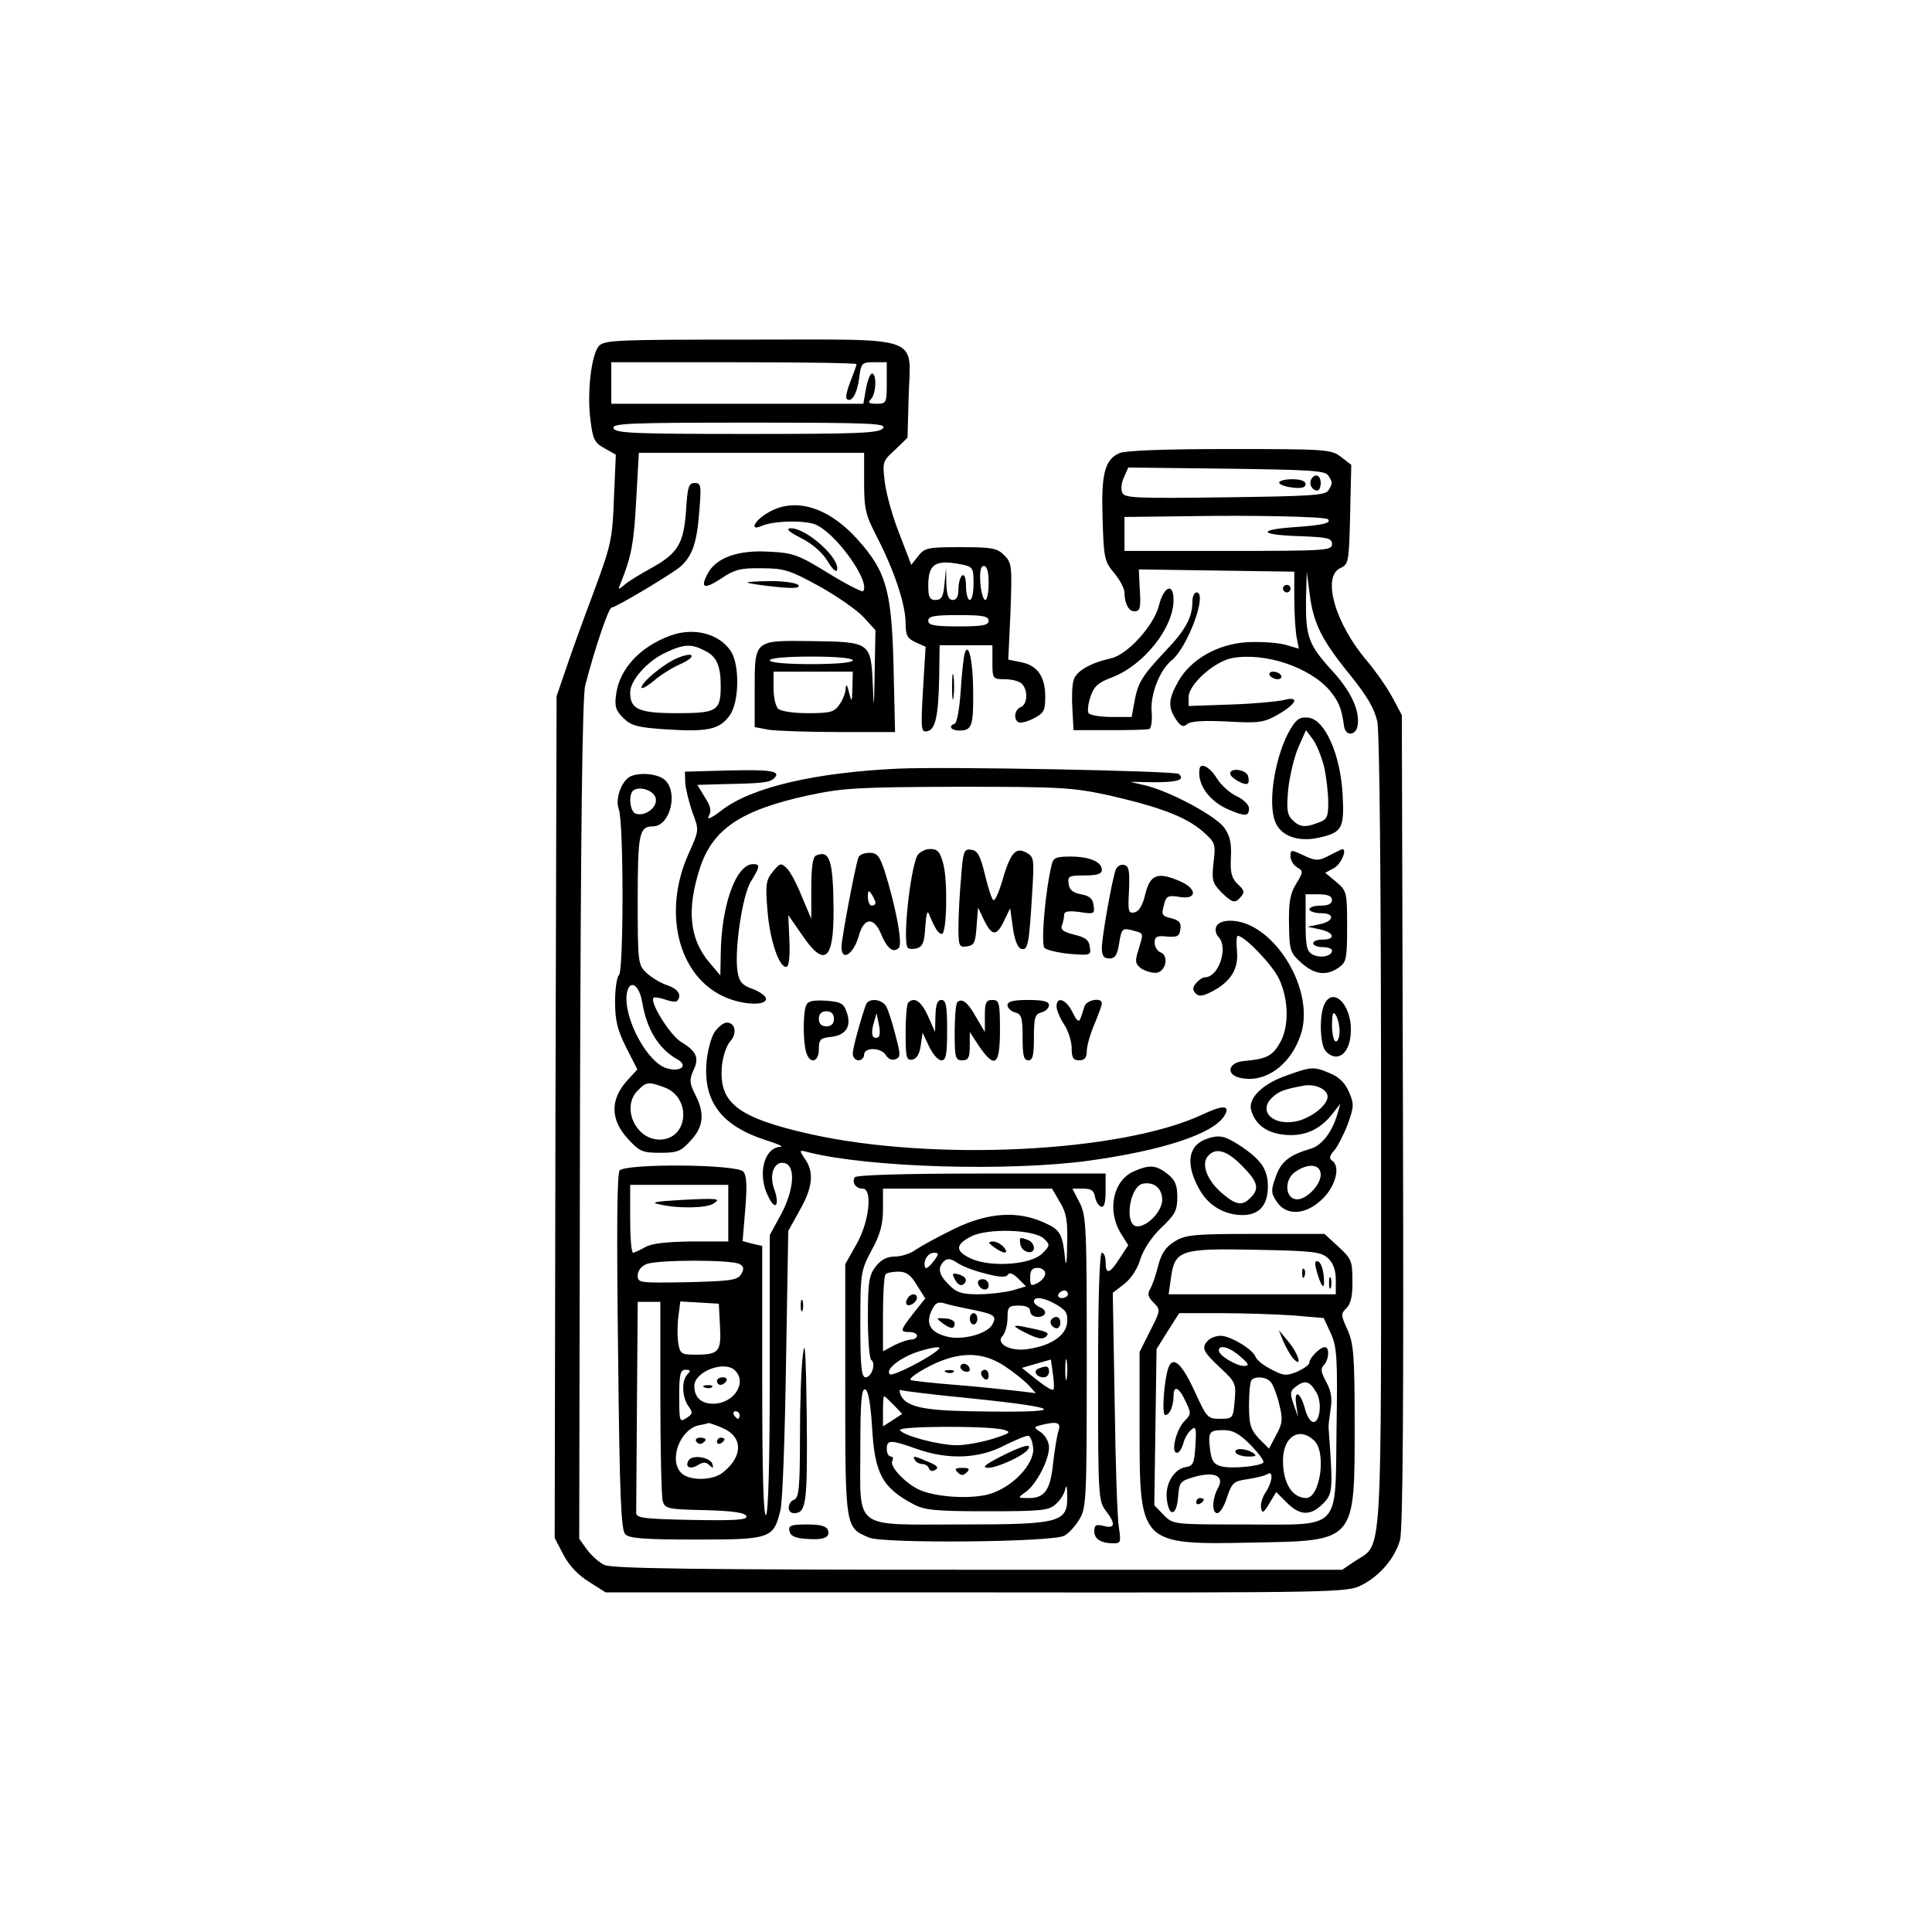 <?xml version="1.0" standalone="no"?>
<!DOCTYPE svg PUBLIC "-//W3C//DTD SVG 20010904//EN"
 "http://www.w3.org/TR/2001/REC-SVG-20010904/DTD/svg10.dtd">
<svg version="1.0" xmlns="http://www.w3.org/2000/svg"
 width="512pt" height="512pt" viewBox="0 0 512 512"
 preserveAspectRatio="xMidYMid meet">
<g transform="translate(0,512) scale(0.1,-0.1)"
fill="#000000" stroke="none">
<path d="M1587 4203 c-20 -23 -32 -125 -22 -198 6 -49 11 -59 37 -73 l30 -17
-5 -115 c-4 -109 -7 -123 -54 -250 -28 -74 -61 -166 -74 -205 l-24 -70 -3
-1115 -2 -1116 23 -44 c15 -29 40 -55 68 -72 l44 -28 982 0 c962 -1 983 0
1021 19 49 25 88 71 102 119 8 26 10 366 8 1112 l-3 1075 -24 45 c-13 25 -43
68 -67 97 -86 100 -122 226 -71 248 21 10 22 16 25 142 l3 131 -27 21 c-26 20
-38 21 -295 21 -178 0 -276 -4 -293 -11 -39 -18 -48 -56 -44 -176 3 -102 5
-111 31 -142 15 -18 27 -41 27 -51 0 -29 11 -50 26 -50 16 0 18 8 14 68 l-2
43 206 -3 206 -3 0 -71 c0 -39 3 -85 6 -102 l6 -31 -38 11 c-21 5 -66 8 -100
6 -77 -5 -148 -45 -181 -103 -27 -48 -28 -68 -7 -101 13 -19 20 -22 30 -13 9
8 45 10 106 7 85 -5 97 -3 136 19 48 28 57 49 15 38 -16 -4 -79 -10 -140 -12
l-113 -4 0 24 c0 33 68 94 115 103 87 16 206 -24 259 -86 24 -30 31 -45 38
-95 4 -27 32 -25 36 3 6 39 -18 91 -69 146 -61 67 -69 89 -68 184 l2 77 8 -61
c10 -77 32 -121 108 -214 44 -55 63 -87 71 -122 6 -32 10 -411 10 -1091 0
-1162 5 -1085 -69 -1134 l-34 -23 -966 0 c-747 0 -971 3 -990 13 -13 6 -34 25
-45 40 l-21 29 2 1110 c2 758 6 1123 14 1152 26 100 62 206 70 206 11 0 158
88 183 109 30 27 43 62 49 144 6 71 5 77 -12 77 -16 0 -19 -10 -23 -74 -6 -87
-22 -113 -93 -152 -27 -15 -59 -34 -69 -43 -18 -15 -19 -15 -11 4 29 72 35
108 41 220 l7 125 299 0 298 0 0 -79 c0 -72 4 -86 36 -148 44 -86 74 -175 74
-225 0 -32 5 -40 26 -50 l27 -12 -7 -114 c-6 -105 -5 -113 11 -110 22 4 30 40
32 146 l1 82 70 0 70 0 0 -45 c0 -44 1 -45 33 -45 18 0 38 -5 45 -12 17 -17
15 -55 -3 -62 -16 -6 -20 -32 -6 -40 5 -3 23 1 40 10 27 14 31 20 31 58 0 53
-21 83 -64 91 l-34 7 6 128 c4 120 4 128 -17 149 -18 18 -32 21 -116 21 -87 0
-95 -2 -112 -24 l-18 -23 -31 81 c-18 44 -35 106 -39 137 -7 55 -6 57 27 87
l33 32 3 109 c5 165 44 151 -421 151 -353 0 -385 -1 -400 -17z m683 -48 c0 -2
-7 -23 -16 -45 -9 -23 -14 -44 -10 -47 12 -12 28 14 33 56 5 39 7 41 39 41
l34 0 0 -55 c0 -53 -1 -55 -27 -55 -21 0 -24 3 -15 12 14 14 16 68 3 68 -5 0
-12 -18 -16 -40 l-7 -40 -334 0 -334 0 0 55 0 55 325 0 c179 0 325 -2 325 -5z
m70 -170 c-11 -13 -63 -15 -360 -15 -300 0 -349 2 -354 15 -5 13 39 15 361 15
324 0 364 -2 353 -15z m1180 -125 c12 -19 12 -21 0 -40 -8 -13 -52 -15 -275
-18 -237 -3 -266 -2 -271 13 -4 9 -2 27 5 41 l11 25 260 -3 c219 -3 262 -5
270 -18z m-1 -116 c11 -10 -14 -16 -89 -21 -101 -7 -92 -21 18 -24 71 -3 82
-5 82 -21 0 -17 -17 -18 -275 -18 l-275 0 0 45 0 45 168 2 c169 3 364 -1 371
-8z m-970 -120 c29 -6 31 -9 31 -50 0 -24 -4 -44 -10 -44 -5 0 -10 16 -10 36
0 21 -4 33 -10 29 -5 -3 -10 -19 -10 -36 0 -19 -5 -29 -15 -29 -11 0 -16 12
-17 43 l-1 42 -4 -42 c-3 -35 -8 -43 -24 -43 -15 0 -19 7 -19 38 0 58 19 70
89 56z m71 -49 c0 -25 -4 -45 -9 -45 -5 0 -11 20 -13 45 -2 31 1 45 9 45 9 0
13 -16 13 -45z m0 -100 c0 -12 -16 -15 -80 -15 -64 0 -80 3 -80 15 0 12 16 15
80 15 64 0 80 -3 80 -15z"/>
<path d="M3475 3850 c-7 -12 2 -30 16 -30 5 0 9 9 9 20 0 21 -15 27 -25 10z"/>
<path d="M3390 3841 c0 -5 16 -11 35 -13 24 -3 35 0 35 9 0 8 -13 13 -35 13
-19 0 -35 -4 -35 -9z"/>
<path d="M2033 3760 c-35 -21 -47 -48 -15 -34 31 14 113 16 143 4 55 -23 148
-154 126 -177 -3 -2 -45 19 -92 48 -79 49 -94 54 -157 57 -82 5 -141 -16 -163
-59 -20 -38 -9 -42 38 -11 34 23 51 27 106 26 59 0 74 -5 151 -47 47 -26 100
-63 118 -82 l32 -35 -2 -112 c-2 -100 -2 -103 -5 -32 -5 112 -6 113 -163 115
-153 2 -150 4 -150 -132 l0 -96 38 -7 c20 -3 104 -6 185 -6 l149 0 -4 173 c-5
202 -19 252 -95 337 -79 88 -169 114 -240 70z m227 -390 c0 -6 -43 -10 -110
-10 -67 0 -110 4 -110 10 0 6 43 10 110 10 67 0 110 -4 110 -10z m-1 -72 c-1
-40 -2 -41 -9 -13 -5 21 -8 24 -9 10 0 -11 -8 -31 -17 -43 -13 -19 -24 -22
-83 -22 -39 0 -72 5 -79 12 -7 7 -12 31 -12 55 l0 43 105 0 105 0 -1 -42z"/>
<path d="M2123 3694 c30 -15 57 -39 70 -61 12 -20 23 -31 25 -24 10 30 -80
111 -122 111 -15 -1 -6 -9 27 -26z"/>
<path d="M1981 3576 c2 -2 35 -7 73 -11 48 -5 66 -4 62 4 -4 6 -36 11 -73 11
-37 0 -64 -2 -62 -4z"/>
<path d="M3400 3560 c0 -5 5 -10 10 -10 6 0 10 5 10 10 0 6 -4 10 -10 10 -5 0
-10 -4 -10 -10z"/>
<path d="M3071 3514 c-14 -53 -84 -130 -128 -139 -54 -12 -92 -34 -98 -58 -4
-13 -5 -48 -3 -78 l3 -54 95 0 c52 0 100 1 105 3 6 1 9 22 7 46 -4 45 21 110
53 136 43 35 96 180 66 180 -6 0 -11 -11 -11 -24 0 -42 -18 -76 -74 -134 -60
-64 -71 -82 -80 -134 l-7 -38 -54 0 c-30 0 -57 5 -60 10 -4 6 -1 26 5 44 9 27
20 37 57 51 84 32 163 131 163 205 0 47 -26 37 -39 -16z"/>
<path d="M1778 3436 c-81 -29 -136 -88 -145 -155 -5 -33 -1 -44 19 -64 21 -20
36 -25 115 -30 108 -7 140 0 166 36 26 34 28 134 4 171 -31 47 -98 64 -159 42z
m91 -41 c30 -15 41 -39 41 -93 0 -66 -10 -72 -115 -72 -102 0 -125 10 -125 55
0 32 46 84 95 106 49 23 68 23 104 4z"/>
<path d="M1795 3376 c-36 -15 -95 -64 -95 -78 0 -5 15 3 33 18 17 15 49 35 70
44 45 20 37 35 -8 16z"/>
<path d="M2557 3390 c-3 -8 -8 -53 -11 -100 -3 -47 -10 -86 -16 -88 -18 -6
-10 -18 13 -18 32 0 37 12 36 101 0 81 -12 135 -22 105z"/>
<path d="M2523 3300 c0 -30 2 -43 4 -27 2 15 2 39 0 55 -2 15 -4 2 -4 -28z"/>
<path d="M3365 3330 c3 -5 13 -10 21 -10 8 0 12 5 9 10 -3 6 -13 10 -21 10 -8
0 -12 -4 -9 -10z"/>
<path d="M3420 3188 c-40 -66 -62 -196 -40 -247 15 -37 61 -53 115 -41 62 14
68 24 63 116 -6 105 -47 197 -90 202 -22 3 -32 -3 -48 -30z m89 -100 c6 -27
11 -70 11 -94 0 -39 -3 -46 -26 -54 -36 -14 -50 -12 -69 7 -14 14 -16 28 -11
82 4 36 16 86 27 111 l20 45 18 -24 c10 -13 23 -46 30 -73z"/>
<path d="M2380 3083 c-218 -10 -388 -49 -467 -110 -27 -21 -41 -27 -35 -16 8
13 6 26 -10 50 l-20 33 69 2 c105 2 123 4 135 16 19 19 -10 23 -128 20 l-109
-3 1 -30 c1 -16 10 -51 19 -78 18 -47 18 -47 -10 -109 -69 -153 -29 -320 89
-377 48 -24 116 -28 116 -8 0 7 -16 19 -35 26 -27 9 -36 19 -40 44 -10 53 12
205 35 241 24 39 25 46 6 46 -46 0 -85 -111 -86 -241 l-1 -54 -28 33 c-54 63
-62 141 -26 252 34 103 108 153 286 192 94 20 131 22 399 23 274 0 303 -2 400
-23 135 -31 203 -57 247 -95 34 -30 35 -33 29 -83 -5 -46 -3 -54 20 -78 31
-30 37 -31 53 -12 10 11 8 18 -9 33 -16 16 -20 30 -18 71 2 39 -3 58 -18 79
-23 31 -140 94 -206 111 l-43 10 63 -1 c63 0 83 6 66 22 -9 8 -615 20 -744 14z"/>
<path d="M3179 3083 c-7 -42 26 -87 78 -109 43 -18 53 -18 53 4 0 9 -15 24
-33 32 -17 8 -41 29 -52 47 -18 30 -43 43 -46 26z"/>
<path d="M3260 3070 c0 -11 40 -34 47 -26 3 3 3 12 0 21 -7 16 -47 21 -47 5z"/>
<path d="M1672 3063 c-24 -10 -43 -60 -32 -88 13 -35 13 -432 0 -440 -5 -3
-10 -35 -10 -69 0 -50 6 -75 29 -121 l30 -59 -30 -33 c-42 -49 -41 -101 5
-151 31 -34 39 -37 86 -37 46 0 55 4 81 33 34 37 37 72 11 122 -15 30 -15 39
-5 62 17 34 9 52 -31 76 -30 18 -85 106 -74 118 3 2 17 0 31 -5 14 -5 28 -7
31 -4 14 15 4 32 -26 42 -18 6 -42 21 -55 33 -22 21 -23 27 -23 193 0 175 4
195 40 195 46 0 68 90 32 123 -18 16 -63 21 -90 10z m66 -60 c4 -24 -30 -48
-54 -39 -14 6 -19 47 -7 60 16 15 58 1 61 -21z m-36 -539 c12 -73 44 -124 94
-152 30 -17 5 -35 -32 -22 -46 16 -102 114 -104 181 0 55 32 50 42 -7z m57
-225 c75 -26 66 -139 -11 -139 -64 0 -102 86 -58 130 23 23 27 24 69 9z"/>
<path d="M2431 2853 c-19 -38 -40 -231 -25 -245 3 -3 14 -4 24 -1 15 4 20 16
22 57 3 37 6 46 11 31 15 -36 24 -50 33 -50 13 0 16 139 4 185 -9 33 -15 40
-35 40 -13 0 -28 -8 -34 -17z"/>
<path d="M2547 2794 c-4 -42 -7 -101 -7 -131 0 -51 2 -54 23 -51 19 3 22 10
25 53 l4 50 16 -34 c21 -42 33 -43 53 -1 l16 33 7 -50 c4 -31 12 -53 21 -57
19 -7 22 10 30 141 6 98 6 102 -16 114 -28 15 -42 -2 -64 -79 -9 -30 -19 -51
-23 -47 -4 3 -14 34 -22 68 -12 49 -19 63 -36 65 -19 3 -22 -3 -27 -74z"/>
<path d="M3420 2850 c0 -10 8 -23 18 -29 16 -9 16 -12 -3 -43 -16 -26 -20 -49
-19 -107 1 -70 3 -76 33 -103 35 -31 66 -35 99 -12 20 14 22 23 22 109 0 91
-1 94 -29 118 l-29 24 24 13 c21 12 37 58 17 48 -5 -2 -20 -10 -36 -18 -24
-12 -32 -11 -62 3 -34 16 -35 16 -35 -3z m110 -115 c0 -10 -10 -15 -30 -15
-16 0 -30 -4 -30 -10 0 -5 14 -10 31 -10 39 0 34 -23 -7 -30 l-29 -6 33 -7
c38 -8 43 -27 7 -27 -14 0 -25 -4 -25 -10 0 -5 11 -10 25 -10 14 0 25 -4 25
-9 0 -15 -30 -21 -51 -11 -16 9 -19 22 -19 85 l0 75 35 0 c24 0 35 -5 35 -15z"/>
<path d="M2163 2853 c-9 -3 -13 -31 -13 -86 l0 -82 -25 59 c-13 33 -31 67 -40
75 -15 15 -18 14 -37 -9 -18 -22 -20 -34 -14 -104 6 -78 32 -154 51 -148 6 2
9 31 7 70 l-3 67 36 -52 c60 -89 85 -69 84 67 -1 130 -10 158 -46 143z"/>
<path d="M2275 2848 c-9 -25 -45 -217 -45 -237 0 -41 32 -20 46 29 13 48 39
51 58 7 16 -40 33 -54 48 -39 11 11 -9 113 -38 205 -13 39 -20 47 -40 47 -14
0 -27 -6 -29 -12z m45 -120 c0 -5 -4 -8 -10 -8 -5 0 -10 10 -10 23 0 18 2 19
10 7 5 -8 10 -18 10 -22z"/>
<path d="M2787 2828 c-17 -69 -29 -210 -19 -220 6 -6 37 -13 68 -16 54 -4 56
-4 52 19 -2 18 -12 25 -41 32 -28 7 -37 13 -33 24 3 8 6 21 6 28 0 10 11 12
41 8 38 -6 41 -5 37 18 -2 18 -11 25 -33 29 -21 4 -31 11 -33 28 -3 20 1 22
42 22 34 0 46 4 46 15 0 21 -33 35 -83 35 -38 0 -46 -3 -50 -22z"/>
<path d="M2956 2813 c-11 -35 -36 -178 -36 -205 0 -21 5 -28 20 -28 15 0 21 9
26 41 6 38 9 40 33 34 33 -9 32 -5 19 -49 -11 -34 -10 -40 7 -53 11 -7 29 -12
40 -11 25 4 33 45 11 54 -9 3 -16 15 -16 26 0 16 6 19 33 16 27 -2 33 1 35 19
3 17 -3 24 -22 29 -28 7 -29 8 -20 41 5 18 11 21 40 16 48 -8 47 23 -2 43 -57
24 -76 16 -89 -36 -7 -30 -17 -46 -29 -48 -16 -3 -17 3 -14 59 2 53 0 64 -14
67 -9 2 -19 -5 -22 -15z"/>
<path d="M3223 2664 c-3 -8 -1 -20 6 -27 27 -27 1 -107 -36 -107 -6 0 -16 -7
-23 -15 -10 -12 -10 -19 -1 -28 9 -9 19 -7 46 7 48 26 68 60 63 107 -2 21 -1
39 2 39 18 0 91 -76 109 -113 27 -56 28 -131 1 -174 -19 -32 -36 -40 -95 -45
-40 -4 -47 -35 -10 -44 69 -17 141 37 165 124 31 120 -80 292 -190 292 -19 0
-33 -6 -37 -16z"/>
<path d="M3511 2461 c-14 -25 -14 -96 -1 -122 6 -10 19 -19 30 -19 24 0 40 29
40 72 0 66 -46 112 -69 69z m39 -73 c0 -16 -4 -28 -10 -28 -5 0 -10 19 -10 43
0 31 3 38 10 27 5 -8 10 -27 10 -42z"/>
<path d="M2136 2455 c-8 -21 -8 -93 0 -122 9 -34 34 -29 34 6 0 26 4 30 31 33
41 4 56 28 43 65 -8 24 -15 28 -55 31 -36 2 -48 -1 -53 -13z m74 -35 c0 -13
-7 -20 -20 -20 -13 0 -20 7 -20 20 0 13 7 20 20 20 13 0 20 -7 20 -20z"/>
<path d="M2295 2458 c-14 -39 -35 -115 -35 -130 0 -10 7 -18 15 -18 8 0 15 7
15 15 0 21 47 19 58 -2 6 -9 16 -14 25 -10 14 5 14 12 0 64 -8 32 -19 66 -24
75 -11 21 -47 24 -54 6z m32 -87 c-15 -6 -20 8 -12 36 l8 28 6 -30 c4 -16 3
-32 -2 -34z"/>
<path d="M2407 2463 c-4 -3 -7 -40 -7 -80 0 -66 2 -74 18 -71 11 2 19 15 22
37 l5 34 17 -36 c10 -21 24 -37 33 -37 12 0 15 15 15 80 0 64 -3 80 -15 80
-11 0 -15 -12 -16 -42 l-1 -43 -19 43 c-18 39 -36 51 -52 35z"/>
<path d="M2537 2464 c-4 -4 -7 -40 -7 -81 0 -66 2 -73 20 -73 16 0 20 7 20 37
l0 38 25 -38 c42 -61 55 -50 55 43 0 73 -2 80 -20 80 -17 0 -20 -7 -20 -42 l0
-43 -23 39 c-22 40 -38 52 -50 40z"/>
<path d="M2670 2456 c0 -7 9 -16 20 -19 17 -4 20 -14 20 -66 0 -48 3 -61 15
-61 12 0 15 13 15 61 0 52 3 62 20 66 11 3 20 12 20 19 0 10 -15 14 -55 14
-40 0 -55 -4 -55 -14z"/>
<path d="M2800 2453 c0 -10 9 -31 20 -48 11 -16 20 -45 20 -62 0 -26 4 -33 20
-33 14 0 20 7 20 24 0 13 9 45 20 71 11 26 20 51 20 56 0 17 -41 9 -46 -8 -3
-10 -8 -25 -11 -33 -4 -10 -10 -5 -21 18 -17 34 -42 43 -42 15z"/>
<path d="M1893 2384 c-9 -15 -19 -52 -21 -84 -7 -101 42 -164 156 -201 32 -10
50 -18 41 -18 -45 -2 -63 -75 -32 -134 19 -38 30 -20 14 24 -13 37 1 72 27 67
31 -6 27 -69 -7 -134 l-31 -57 0 -368 c0 -234 -4 -370 -10 -374 -7 -4 -10 116
-10 353 l0 360 -26 6 -26 7 7 84 c5 62 4 89 -5 100 -17 20 -312 22 -328 3 -7
-9 -8 -169 -4 -481 4 -386 8 -471 19 -483 11 -11 51 -14 189 -14 196 0 204 3
222 77 6 21 12 196 15 389 l6 352 30 54 c35 61 39 102 14 137 -16 24 -16 24
11 17 161 -40 526 -51 741 -22 196 27 329 71 359 118 18 29 -1 31 -56 5 -214
-101 -714 -126 -1043 -52 -190 43 -240 82 -232 178 2 26 12 56 22 67 19 21 14
50 -9 50 -9 0 -23 -12 -33 -26z m37 -479 l0 -75 -97 0 c-66 -1 -106 -5 -123
-15 -14 -8 -28 -14 -32 -15 -5 0 -8 41 -8 90 l0 90 130 0 130 0 0 -75z m30
-135 c12 -7 12 -13 4 -27 -10 -16 -29 -18 -143 -21 -127 -2 -131 -2 -131 18 0
12 9 24 23 30 30 12 228 12 247 0z m-210 -352 c0 -139 3 -263 6 -275 6 -21 12
-23 112 -25 75 -2 107 -7 110 -16 3 -10 -28 -12 -145 -10 -134 3 -148 5 -147
21 0 9 1 139 2 287 l2 270 30 0 30 0 0 -252z m158 188 c4 -68 -3 -76 -64 -76
-39 0 -42 2 -47 33 -2 17 -2 49 1 70 l5 38 51 -3 51 -3 3 -59z m40 -118 c33
-33 -4 -88 -58 -88 -32 0 -50 17 -50 47 0 38 80 69 108 41z m-126 -10 c-16
-16 -15 -59 2 -84 13 -18 12 -21 -5 -32 -18 -12 -19 -9 -19 58 0 59 3 70 17
70 13 0 14 -3 5 -12z m138 -108 c0 -5 -2 -10 -4 -10 -3 0 -8 5 -11 10 -3 6 -1
10 4 10 6 0 11 -4 11 -10z m-46 -34 c55 -23 56 -75 2 -118 -26 -22 -89 -23
-110 -2 -35 34 -4 117 47 127 12 2 23 5 25 6 1 0 18 -5 36 -13z"/>
<path d="M1805 1940 c-71 -4 -83 -7 -56 -12 46 -11 123 -10 141 2 23 14 12 15
-85 10z"/>
<path d="M1900 1460 c0 -5 4 -10 9 -10 6 0 13 5 16 10 3 6 -1 10 -9 10 -9 0
-16 -4 -16 -10z"/>
<path d="M1868 1443 c7 -3 16 -2 19 1 4 3 -2 6 -13 5 -11 0 -14 -3 -6 -6z"/>
<path d="M1845 1300 c4 -6 11 -8 16 -5 14 9 11 15 -7 15 -8 0 -12 -5 -9 -10z"/>
<path d="M1900 1299 c0 -5 5 -7 10 -4 6 3 10 8 10 11 0 2 -4 4 -10 4 -5 0 -10
-5 -10 -11z"/>
<path d="M1825 1250 c-11 -18 4 -25 24 -13 14 9 22 9 31 0 10 -9 11 -9 8 3 -5
18 -53 26 -63 10z"/>
<path d="M3410 2270 c-64 -22 -104 -61 -94 -93 11 -37 40 -59 86 -64 52 -6 95
12 128 54 l22 28 -7 -25 c-14 -49 -41 -85 -71 -94 -57 -17 -79 -34 -93 -74
-13 -36 -13 -43 2 -66 26 -40 79 -36 123 8 35 35 47 87 23 101 -7 5 -5 13 6
25 9 10 25 41 36 69 17 47 18 55 4 87 -10 23 -25 39 -49 49 -44 19 -49 19
-116 -5z m108 -53 c4 -21 -35 -55 -76 -67 -63 -17 -110 22 -72 60 18 18 32 23
85 33 29 5 59 -8 63 -26z m-18 -210 c0 -29 -42 -70 -67 -65 -28 5 -29 53 -1
72 35 25 68 21 68 -7z"/>
<path d="M3193 2100 c-47 -19 -51 -71 -11 -138 24 -39 65 -62 111 -62 44 0 67
26 67 76 0 45 -18 71 -74 108 -41 27 -57 30 -93 16z m98 -69 c42 -42 48 -61
23 -85 -22 -23 -39 -20 -78 14 -38 34 -53 75 -35 96 20 24 50 16 90 -25z"/>
<path d="M3005 2016 c-55 -24 -72 -103 -35 -164 l20 -32 -23 -35 c-26 -41 -37
-44 -37 -10 0 14 -4 25 -10 25 -6 0 -10 -116 -10 -329 0 -313 1 -329 20 -354
27 -35 26 -49 -5 -41 -20 5 -25 3 -25 -14 0 -21 18 -32 52 -32 18 0 19 4 13
43 -4 23 -9 172 -11 331 l-5 290 30 23 c18 14 36 41 43 66 8 25 29 58 55 83
37 35 43 46 43 82 0 32 -6 45 -26 61 -31 24 -47 25 -89 7z m75 -76 c0 -29 -38
-70 -66 -70 -35 0 -22 104 14 113 30 6 52 -12 52 -43z"/>
<path d="M2265 2000 c-8 -14 3 -30 21 -30 27 0 18 -87 -16 -147 l-30 -53 0
-333 c0 -367 0 -366 64 -392 40 -16 484 -12 516 5 12 6 30 26 40 43 19 30 20
53 20 417 0 359 -1 388 -19 423 l-19 37 28 0 c22 0 29 -5 32 -22 2 -12 9 -23
16 -26 8 -2 12 10 12 42 l0 46 -329 0 c-209 0 -332 -4 -336 -10z m544 -66 c17
-28 21 -50 19 -112 0 -42 -3 -61 -5 -42 -7 71 -13 81 -56 100 -70 32 -148 27
-237 -16 -41 -20 -87 -45 -102 -55 -14 -11 -40 -19 -56 -19 -21 0 -37 -8 -51
-26 -18 -23 -21 -41 -21 -135 0 -59 4 -110 9 -113 13 -9 1 -46 -15 -46 -11 0
-14 27 -14 140 0 137 1 142 30 197 23 42 30 69 30 109 l0 54 224 0 224 0 21
-36z m-42 -97 c16 -16 16 -18 -5 -39 -29 -29 -131 -37 -185 -15 -46 20 -47 38
-4 60 44 23 169 19 194 -6z m-294 -61 c-10 -13 -20 -20 -21 -15 -7 17 7 39 23
39 14 0 14 -3 -2 -24z m138 -31 c38 -10 55 -11 60 -3 4 7 14 3 27 -10 l21 -21
-37 -11 c-20 -5 -61 -10 -90 -10 -43 0 -58 5 -77 25 -27 26 -31 45 -14 62 9 9
18 8 35 -3 12 -9 46 -22 75 -29z m159 0 c0 -8 -9 -19 -20 -25 -18 -9 -20 -8
-20 15 0 18 5 25 20 25 11 0 20 -7 20 -15z m-340 -31 l22 -35 -31 -39 c-36
-46 -37 -50 -11 -50 11 0 20 -4 20 -10 0 -5 -7 -10 -15 -10 -9 0 -29 -7 -45
-15 l-30 -16 0 99 c0 54 3 102 7 105 3 4 19 7 34 7 21 0 33 -9 49 -36z m400
-24 c0 -5 -7 -10 -16 -10 -8 0 -12 5 -9 10 3 6 10 10 16 10 5 0 9 -4 9 -10z
m-31 -27 c26 -15 31 -23 29 -48 -3 -34 -42 -61 -103 -70 -48 -8 -89 15 -67 36
6 7 12 28 12 46 0 30 3 33 30 33 20 0 30 -5 30 -15 0 -8 9 -15 20 -15 23 0 27
18 5 26 -8 4 -15 10 -15 15 0 14 26 11 59 -8z m-226 -13 c63 -13 69 -17 57
-40 -14 -25 -80 -43 -121 -32 -43 11 -56 33 -41 67 10 22 17 26 35 21 12 -4
44 -11 70 -16z m-85 -105 c-21 -22 -123 -74 -130 -67 -12 12 23 41 69 58 39
13 71 18 61 9z m174 -45 c24 -16 53 -39 64 -51 l19 -21 -50 6 c-27 3 -101 11
-164 16 -63 5 -116 11 -118 13 -6 6 45 37 85 52 63 23 113 18 164 -15z m165
-32 c-2 -13 -4 -3 -4 22 0 25 2 35 4 23 2 -13 2 -33 0 -45z m-35 -30 c-2 -5
-21 7 -44 25 l-40 32 38 11 39 11 5 -36 c3 -20 4 -39 2 -43z m-481 -99 c7
-125 27 -161 109 -205 30 -16 58 -19 196 -19 144 0 164 2 182 19 12 10 23 28
25 40 3 12 5 7 5 -14 3 -75 -14 -80 -282 -80 -289 0 -266 -17 -266 201 0 124
3 160 13 157 8 -3 14 -37 18 -99z m254 76 c265 -27 269 -40 10 -35 -133 2
-176 13 -189 45 -3 9 -2 14 2 11 4 -2 84 -12 177 -21z m-196 -19 l22 -23 -26
-17 -25 -16 0 40 c0 22 1 40 3 40 2 0 13 -11 26 -24z m436 -68 c-4 -13 -10
-50 -14 -84 -7 -72 -22 -94 -64 -94 -31 0 -31 0 -9 16 28 19 62 85 62 118 0
14 -9 31 -21 40 -20 13 -20 14 -2 19 44 11 56 8 48 -15z m-145 3 c21 -6 18 -9
-29 -24 -29 -9 -72 -17 -95 -17 -47 0 -142 25 -151 40 -7 11 235 12 275 1z
m78 -48 c4 -43 -56 -106 -118 -123 -52 -14 -147 -7 -188 14 -37 19 -76 62 -67
75 3 6 1 11 -4 11 -6 0 -11 9 -11 20 0 25 10 25 80 0 83 -29 164 -26 231 9 30
15 59 27 64 26 6 -1 11 -15 13 -32z"/>
<path d="M2704 1823 c3 -22 36 -30 36 -10 0 8 -7 18 -16 21 -22 8 -23 8 -20
-11z"/>
<path d="M2634 1815 c26 -19 42 -19 26 0 -7 8 -20 15 -29 15 -13 -1 -13 -3 3
-15z"/>
<path d="M2531 1729 c5 -11 14 -17 20 -14 15 10 10 22 -11 28 -17 4 -18 2 -9
-14z"/>
<path d="M2592 1718 c6 -18 28 -21 28 -4 0 9 -7 16 -16 16 -9 0 -14 -5 -12
-12z"/>
<path d="M2405 1679 c-4 -6 -5 -13 -2 -16 7 -7 27 6 27 18 0 12 -17 12 -25 -2z"/>
<path d="M2787 1624 c-8 -8 1 -24 14 -24 5 0 9 7 9 15 0 15 -12 20 -23 9z"/>
<path d="M2690 1605 c0 -2 16 -12 36 -21 25 -12 38 -14 46 -6 11 11 5 13 -64
27 -10 2 -18 2 -18 0z"/>
<path d="M2570 1625 c0 -8 5 -15 10 -15 6 0 10 7 10 15 0 8 -4 15 -10 15 -5 0
-10 -7 -10 -15z"/>
<path d="M2497 1614 c23 -17 33 -17 33 -1 0 6 -11 13 -26 13 -23 2 -24 1 -7
-12z"/>
<path d="M2546 1501 c-3 -5 1 -11 9 -15 8 -3 15 -1 15 4 0 13 -18 22 -24 11z"/>
<path d="M2508 1483 c7 -3 16 -2 19 1 4 3 -2 6 -13 5 -11 0 -14 -3 -6 -6z"/>
<path d="M2600 1481 c0 -6 5 -13 10 -16 6 -3 10 1 10 9 0 9 -4 16 -10 16 -5 0
-10 -4 -10 -9z"/>
<path d="M2752 1493 c-15 -6 -6 -23 14 -23 8 0 14 7 14 15 0 15 -6 17 -28 8z"/>
<path d="M2650 1259 c-40 -21 -49 -28 -32 -29 25 0 97 33 107 50 10 16 -16 9
-75 -21z"/>
<path d="M2425 1250 c3 -5 12 -10 20 -10 7 0 15 -5 17 -12 3 -7 10 -8 17 -3
10 5 4 12 -19 21 -39 17 -43 17 -35 4z"/>
<path d="M2538 1218 c9 -9 15 -9 24 0 9 9 7 12 -12 12 -19 0 -21 -3 -12 -12z"/>
<path d="M3113 1830 c-23 -14 -35 -31 -43 -62 -6 -24 -15 -51 -21 -62 -9 -15
-7 -23 8 -38 19 -19 19 -20 -9 -75 l-28 -56 0 -206 c0 -304 1 -305 300 -299
274 5 270 0 270 315 0 182 -3 213 -19 249 -18 39 -18 43 -2 58 11 12 16 33 15
73 0 51 -3 58 -37 89 l-37 34 -182 0 c-164 0 -186 -2 -215 -20z m406 -44 c14
-13 21 -31 21 -58 l0 -38 -221 0 -222 0 6 42 c10 75 24 80 223 76 152 -3 174
-5 193 -22z m-92 -152 l81 -7 19 -41 c16 -36 18 -64 15 -251 -4 -276 16 -255
-243 -255 -190 0 -190 0 -215 25 l-25 26 3 207 3 207 30 48 30 47 110 0 c61 0
147 -3 192 -6z"/>
<path d="M3490 1749 c13 -45 22 -50 18 -10 -2 19 -8 36 -15 38 -9 3 -10 -4 -3
-28z"/>
<path d="M3451 1744 c0 -11 3 -14 6 -6 3 7 2 16 -1 19 -3 4 -6 -2 -5 -13z"/>
<path d="M3522 1720 c0 -14 2 -19 5 -12 2 6 2 18 0 25 -3 6 -5 1 -5 -13z"/>
<path d="M3401 1565 c7 -16 19 -37 26 -45 26 -28 14 13 -13 45 l-25 30 12 -30z"/>
<path d="M3202 1568 c-19 -19 -15 -29 31 -72 42 -39 43 -43 39 -88 -4 -47 -5
-48 -39 -48 -33 0 -35 3 -68 75 -33 71 -56 92 -68 62 -12 -32 -19 -127 -9
-127 12 0 22 24 22 51 0 29 15 23 32 -15 15 -31 15 -34 -3 -52 -22 -22 -37
-84 -20 -84 6 0 13 11 17 25 3 13 13 30 21 36 12 11 14 5 11 -42 -3 -47 -6
-54 -26 -57 -30 -5 -54 -43 -50 -83 5 -50 26 -48 30 3 3 40 5 43 43 54 53 15
81 3 63 -29 -16 -29 -17 -67 -2 -67 7 0 19 19 26 43 13 38 18 42 54 47 21 3
45 9 52 13 17 12 15 -19 -4 -48 -9 -13 -14 -32 -12 -42 3 -15 7 -12 22 13 l18
30 28 -28 c35 -35 63 -36 96 -3 26 26 27 35 15 200 -1 6 2 28 5 49 5 29 2 49
-11 73 -14 26 -16 36 -7 45 14 14 16 48 3 48 -13 0 -41 -29 -41 -41 0 -6 -15
-16 -32 -24 -29 -12 -37 -11 -69 6 -20 10 -39 25 -42 34 -8 20 -67 55 -92 55
-12 0 -26 -5 -33 -12z m85 -43 c23 -20 25 -24 10 -25 -21 0 -67 28 -67 41 0
17 29 9 57 -16z m81 -68 c6 -7 16 -33 22 -58 10 -40 9 -51 -8 -82 l-19 -36
-27 27 c-22 24 -26 37 -26 88 0 34 3 64 7 67 11 11 40 8 51 -6z m121 -28 c16
-28 8 -83 -11 -77 -7 3 -16 18 -20 36 -12 43 -29 51 -23 10 l5 -33 -12 34
c-10 29 -9 35 7 47 24 18 36 14 54 -17z m-174 -139 c21 -22 36 -42 33 -46 -10
-10 -85 -17 -111 -10 -20 5 -26 14 -30 43 -6 49 -3 53 37 53 24 0 41 -10 71
-40z m167 13 c34 -30 17 -153 -21 -153 -37 1 -61 40 -61 99 0 63 42 91 82 54z"/>
<path d="M3275 1270 c3 -5 18 -10 33 -10 21 0 24 2 12 10 -20 13 -53 13 -45 0z"/>
<path d="M3170 1139 c0 -5 5 -7 10 -4 6 3 10 8 10 11 0 2 -4 4 -10 4 -5 0 -10
-5 -10 -11z"/>
<path d="M2122 1660 c0 -14 2 -19 5 -12 2 6 2 18 0 25 -3 6 -5 1 -5 -13z"/>
<path d="M2128 1531 c-5 -35 -8 -135 -8 -221 0 -131 -3 -159 -15 -164 -19 -7
-20 -36 -1 -36 33 0 36 25 34 256 -2 164 -5 211 -10 165z"/>
<path d="M2092 1063 c2 -13 15 -19 42 -21 48 -4 67 3 60 23 -4 11 -20 15 -56
15 -42 0 -49 -3 -46 -17z"/>
</g>
</svg>